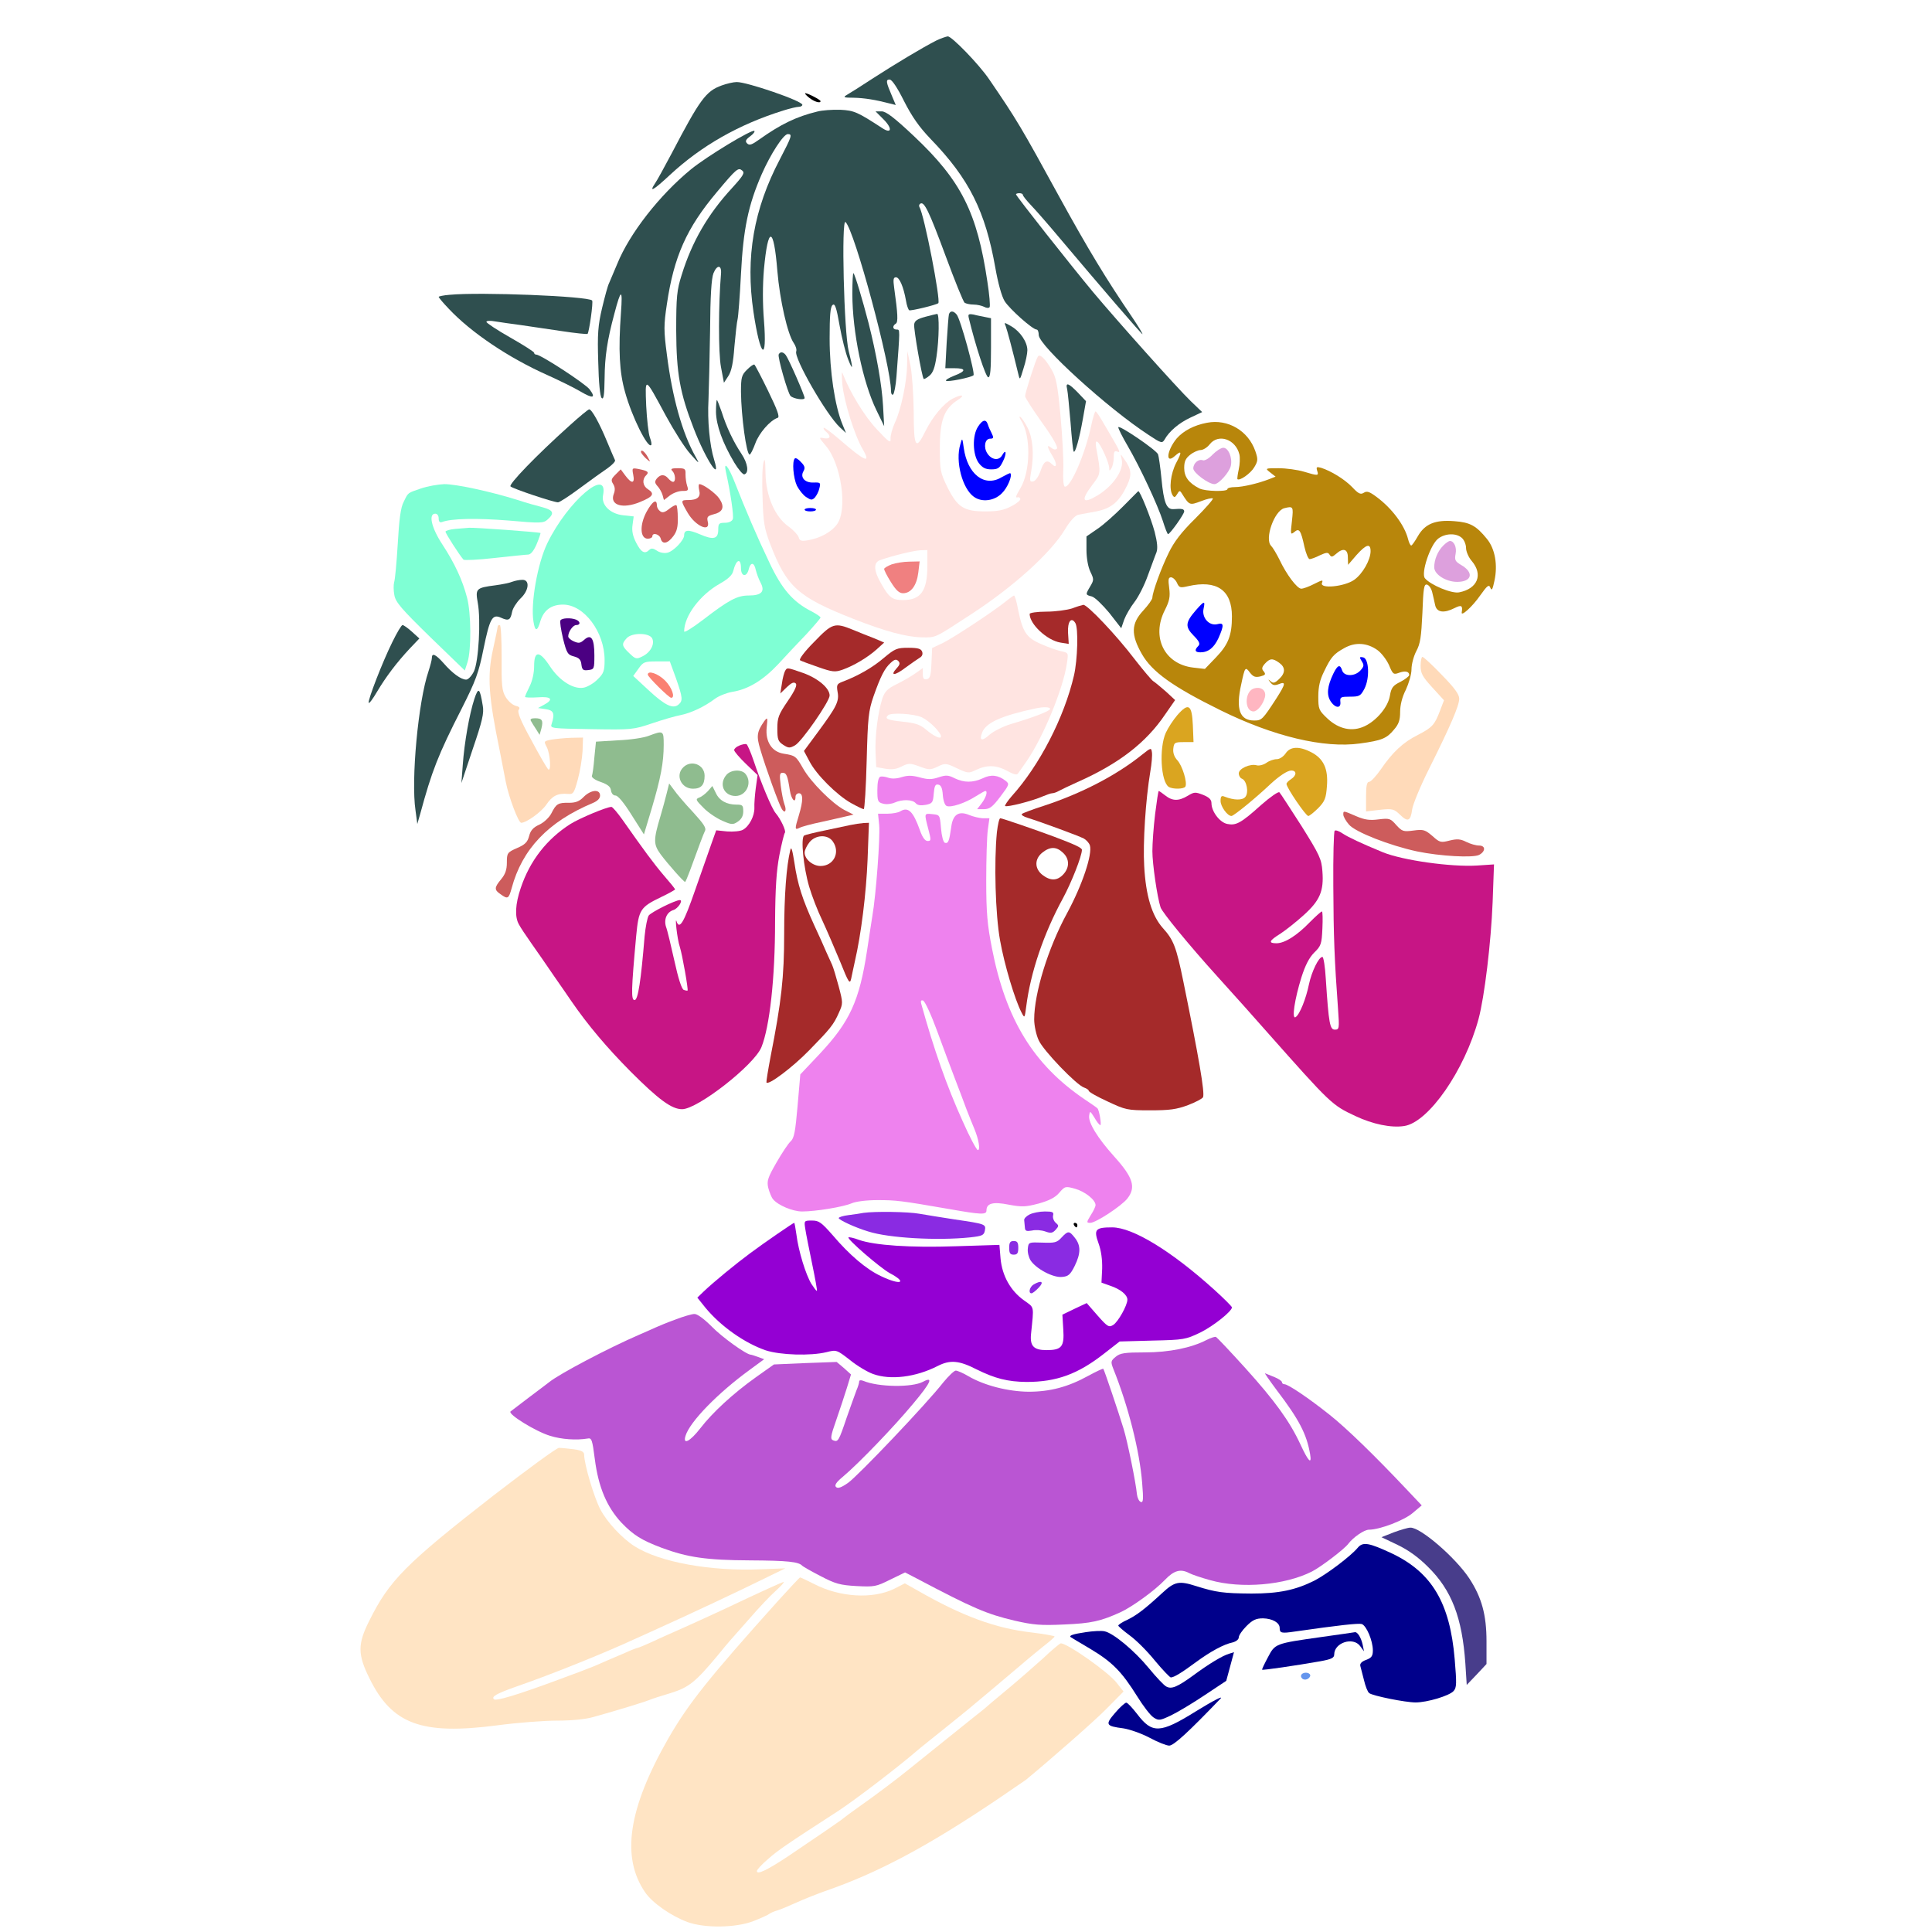 <?xml version="1.0" encoding="UTF-8" standalone="no"?>
<svg
   xmlns:dc="http://purl.org/dc/elements/1.1/"
   xmlns:cc="http://creativecommons.org/ns#"
   xmlns:rdf="http://www.w3.org/1999/02/22-rdf-syntax-ns#"
   xmlns:svg="http://www.w3.org/2000/svg"
   xmlns="http://www.w3.org/2000/svg"
   xmlns:sodipodi="http://sodipodi.sourceforge.net/DTD/sodipodi-0.dtd"
   xmlns:inkscape="http://www.inkscape.org/namespaces/inkscape"
   version="1.0"
   width="850pt"
   height="850pt"
   viewBox="0 0 850 850"
   preserveAspectRatio="xMidYMid meet"
   id="svg176"
   sodipodi:docname="54 #13128.svg"
   inkscape:version="0.92.2 5c3e80d, 2017-08-06">
  <defs
     id="defs180" />
  <sodipodi:namedview
     pagecolor="#ffffff"
     bordercolor="#666666"
     borderopacity="1"
     objecttolerance="10"
     gridtolerance="10"
     guidetolerance="10"
     inkscape:pageopacity="0"
     inkscape:pageshadow="2"
     inkscape:window-width="1920"
     inkscape:window-height="978"
     id="namedview178"
     showgrid="false"
     inkscape:zoom="0.41647059"
     inkscape:cx="743.25868"
     inkscape:cy="719.23734"
     inkscape:window-x="0"
     inkscape:window-y="1"
     inkscape:window-maximized="1"
     inkscape:current-layer="svg176" />
  <g
     transform="translate(0,850) scale(0.1,-0.1)"
     fill="#000000"
     stroke="none"
     id="g174">
    <path
       d="M0 4250 l0 -4250 1492 0 c1314 0 1490 2 1472 15 -10 8 -22 15 -26 15 -17 0 -108 73 -133 105 -59 78 -70 119 -69 255 1 115 4 133 34 215 38 107 71 172 145 295 31 51 54 95 50 98 -3 3 -15 1 -28 -5 -29 -14 -128 -47 -197 -66 -108 -30 -217 -46 -350 -51 -74 -2 -194 -12 -266 -21 -123 -16 -138 -16 -230 -1 -113 19 -162 41 -221 98 -78 76 -143 251 -130 348 5 43 77 175 135 250 71 91 213 219 464 415 126 99 127 100 109 120 -39 42 -62 98 -64 153 l-2 54 60 55 c138 126 284 210 610 350 148 64 160 71 165 98 4 24 44 60 203 188 l198 159 -46 49 c-40 43 -45 53 -45 96 0 30 8 61 20 83 11 19 39 72 61 118 39 80 40 84 24 103 -10 10 -26 21 -35 24 -34 11 -73 75 -74 121 -1 24 -2 44 -4 44 -1 0 -29 -25 -61 -55 -107 -103 -221 -163 -285 -151 -73 14 -266 186 -383 341 -60 81 -282 390 -341 477 -18 26 -32 56 -32 68 0 11 -18 38 -40 60 -46 45 -53 91 -20 133 11 14 20 40 20 60 0 51 8 66 49 87 l37 19 -37 78 c-30 60 -43 108 -61 210 -12 73 -25 127 -29 120 -27 -51 -96 -292 -114 -399 -3 -21 -9 -40 -14 -42 -16 -10 -33 141 -30 257 2 65 2 117 -1 117 -12 0 -74 -209 -95 -315 -15 -77 -25 -110 -35 -110 -28 0 -51 63 -66 180 -14 105 -14 133 1 288 15 164 44 329 67 390 41 106 -94 -58 -186 -228 -37 -68 -72 -159 -104 -275 -4 -14 -15 -26 -25 -28 -15 -3 -17 6 -17 67 0 148 81 422 179 603 26 48 28 58 16 68 -24 20 -28 73 -16 267 11 207 19 243 64 290 51 54 149 63 379 37 l56 -7 68 104 c160 247 174 270 174 283 0 3 -48 29 -107 58 -104 52 -197 103 -218 121 -5 4 -24 18 -41 30 -46 33 -104 87 -146 137 -40 46 -49 88 -24 109 29 24 130 31 311 21 99 -5 231 -10 293 -12 l113 -3 45 105 c159 365 326 690 392 762 14 15 23 30 20 33 -8 8 -159 -23 -234 -49 -131 -45 -272 -123 -348 -195 -69 -65 -151 -175 -199 -268 -44 -85 -111 -268 -119 -323 -1 -14 -10 -25 -18 -25 -31 0 -6 175 40 280 74 169 106 220 208 327 197 206 480 321 797 322 154 1 218 -11 348 -65 40 -17 80 -33 89 -36 11 -3 49 14 95 43 165 102 263 167 263 175 0 10 46 30 120 54 74 23 90 15 182 -87 57 -62 108 -137 205 -303 71 -121 151 -260 178 -310 26 -49 68 -121 92 -159 24 -37 54 -89 66 -115 42 -85 162 -267 204 -308 13 -12 23 -31 23 -41 0 -25 68 -95 109 -113 22 -10 39 -28 52 -57 26 -55 104 -158 137 -180 16 -11 46 -17 82 -17 50 0 60 -4 83 -30 22 -25 26 -40 27 -87 0 -69 18 -93 64 -84 36 7 136 9 219 3 38 -3 68 -12 86 -24 14 -11 44 -30 66 -41 22 -11 51 -31 65 -45 14 -13 64 -42 112 -65 75 -36 97 -42 155 -43 109 -1 176 -13 188 -35 5 -10 32 -42 60 -72 42 -46 50 -61 58 -110 17 -112 17 -113 -58 -197 -80 -89 -117 -109 -193 -102 -51 5 -53 5 -46 -16 3 -12 25 -41 47 -64 37 -38 41 -47 38 -87 -1 -37 3 -50 29 -80 31 -35 31 -37 24 -102 -5 -50 -19 -92 -56 -168 -27 -56 -60 -116 -74 -135 -31 -43 -31 -81 0 -110 21 -20 31 -22 73 -16 48 6 50 6 89 -37 35 -39 59 -83 110 -206 15 -37 16 -66 11 -250 -8 -270 -21 -340 -102 -543 -84 -209 -105 -250 -172 -326 -94 -108 -156 -130 -289 -106 -100 19 -186 60 -258 123 -31 27 -61 50 -66 50 -5 0 -17 15 -26 33 -9 17 -53 73 -98 122 -44 50 -110 124 -146 165 -174 199 -233 261 -226 235 3 -11 14 -69 26 -130 11 -60 31 -168 45 -240 40 -207 39 -199 19 -231 -22 -35 -35 -45 -50 -40 -6 2 -42 -4 -80 -15 -82 -23 -179 -24 -254 -4 -30 8 -57 15 -58 15 -7 0 11 -85 22 -105 6 -11 28 -39 49 -63 85 -95 89 -190 11 -251 -15 -12 -25 -23 -23 -25 2 -2 33 -16 69 -31 36 -16 104 -55 153 -87 48 -32 91 -58 96 -58 4 0 16 -9 26 -20 10 -11 38 -31 61 -45 24 -14 44 -30 44 -36 0 -5 21 -32 47 -60 l46 -49 -36 -53 c-21 -30 -37 -61 -37 -71 0 -30 81 -95 140 -112 56 -16 190 -89 190 -103 0 -4 21 -23 48 -41 78 -56 150 -119 272 -240 117 -116 240 -254 240 -269 0 -4 -9 -16 -20 -26 -11 -10 -20 -21 -20 -24 0 -3 39 -37 86 -76 167 -136 234 -269 234 -467 0 -132 -14 -161 -115 -229 -104 -70 -117 -74 -254 -74 -120 0 -187 10 -309 47 -46 14 -52 2 -8 -16 30 -12 36 -20 36 -45 0 -66 -28 -78 -101 -40 -23 11 -43 19 -44 17 -2 -2 1 -21 6 -43 22 -83 23 -108 3 -122 -32 -24 -62 -16 -78 20 -7 17 -29 46 -47 62 -19 17 -38 39 -44 48 -9 17 -12 17 -43 2 -31 -16 -35 -16 -75 4 -23 11 -57 34 -74 50 l-33 30 -96 -99 c-135 -138 -160 -147 -264 -90 -43 23 -180 69 -209 70 -8 0 -48 -31 -90 -68 -113 -101 -220 -184 -345 -266 -107 -70 -345 -215 -376 -229 -8 -4 -35 -19 -60 -33 -94 -54 -178 -92 -264 -119 -49 -15 -101 -34 -115 -41 -14 -8 -29 -14 -33 -14 -3 0 -53 -22 -110 -49 l-103 -50 2578 0 2577 -1 0 4250 0 4250 -4250 0 -4250 0 0 -4250z"
       id="path4"
       style="fill:none" />
    <path
       d="M4120 8322 c-61 -31 -181 -103 -280 -167 -52 -34 -104 -67 -115 -73 -17 -10 -12 -12 30 -12 48 -1 97 -9 158 -25 l28 -7 -16 38 c-27 63 -29 74 -11 74 10 0 33 -34 63 -94 35 -69 67 -115 118 -168 169 -175 240 -317 284 -566 12 -68 28 -126 41 -147 22 -35 123 -125 141 -125 5 0 9 -11 9 -24 0 -46 303 -322 484 -440 54 -36 59 -37 69 -21 20 37 65 75 115 98 l51 24 -51 49 c-59 57 -320 349 -429 479 -99 119 -339 423 -339 430 0 3 7 5 15 5 8 0 15 -3 15 -7 0 -5 17 -26 38 -48 21 -22 76 -85 122 -140 182 -216 362 -425 366 -425 3 0 -17 33 -44 73 -115 169 -194 299 -322 532 -169 309 -187 339 -308 516 -44 65 -164 189 -182 189 -8 -1 -31 -9 -50 -18z"
       id="path6"
       style="fill:#2f4f4f" />
    <path
       d="M3175 8124 c-69 -25 -95 -60 -220 -299 -32 -60 -64 -119 -72 -130 -30 -45 -9 -33 64 35 139 129 304 223 500 284 28 9 59 16 67 16 9 0 16 4 16 9 0 17 -245 101 -289 100 -14 0 -44 -7 -66 -15z"
       id="path8"
       style="fill:#2f4f4f" />
    <path
       d="M3560 8070 c23 -18 50 -26 50 -15 0 6 -56 35 -67 35 -4 0 3 -9 17 -20z"
       id="path10" />
    <path
       d="M3595 8009 c-91 -22 -161 -56 -255 -123 -32 -23 -43 -27 -53 -17 -9 9 -7 16 13 31 14 10 22 21 19 24 -9 9 -208 -111 -279 -169 -138 -113 -270 -282 -324 -415 -15 -36 -31 -74 -36 -85 -6 -11 -19 -60 -31 -110 -18 -76 -21 -113 -17 -238 2 -90 8 -151 15 -158 9 -9 12 14 13 87 1 95 11 165 43 284 29 111 37 112 29 5 -12 -166 -7 -262 18 -350 30 -109 100 -249 115 -233 3 3 0 18 -6 34 -6 16 -13 79 -16 139 -5 129 -8 131 87 -45 36 -66 84 -142 108 -168 40 -45 41 -45 22 -11 -58 103 -102 259 -126 449 -14 106 -14 129 0 222 31 210 87 335 220 493 86 103 94 109 111 95 13 -10 6 -22 -45 -78 -106 -115 -176 -236 -221 -382 -21 -66 -24 -94 -24 -245 1 -188 16 -273 77 -430 53 -137 122 -242 90 -138 -20 64 -30 174 -25 263 2 47 5 184 7 305 1 154 6 230 15 253 16 39 37 37 33 -4 -11 -129 -12 -347 0 -409 l13 -69 19 29 c14 21 22 58 27 130 5 55 11 109 14 120 3 11 10 101 15 200 10 197 32 303 91 438 39 89 96 177 115 177 21 0 18 -9 -35 -111 -115 -219 -152 -430 -116 -672 30 -201 61 -226 46 -36 -6 73 -6 153 0 224 18 194 43 191 59 -7 11 -130 45 -278 72 -317 9 -13 14 -29 11 -37 -11 -29 133 -279 192 -334 l27 -25 -16 39 c-33 80 -56 233 -56 376 0 101 3 140 13 148 10 9 17 -10 31 -91 10 -56 27 -122 37 -147 22 -56 23 -43 3 35 -21 80 -33 587 -14 568 40 -38 200 -633 200 -743 0 -12 4 -19 9 -16 5 4 12 39 15 79 16 213 16 207 1 207 -18 0 -20 16 -4 26 11 6 9 43 -7 157 -5 37 -4 47 8 47 15 0 33 -41 44 -103 3 -20 10 -39 14 -42 6 -4 118 23 128 31 12 9 -62 391 -83 423 -3 6 -1 12 4 15 17 11 38 -32 112 -232 40 -108 77 -200 83 -204 6 -4 24 -8 39 -8 16 0 37 -5 47 -10 11 -6 21 -6 24 -1 3 5 -1 55 -10 112 -45 304 -115 444 -323 640 -87 82 -123 109 -142 109 l-27 0 35 -35 c40 -40 36 -66 -5 -39 -109 71 -124 78 -185 81 -34 1 -80 -2 -102 -8z"
       id="path12"
       style="fill:#2f4f4f" />
    <path
       d="M3750 7207 c0 -167 46 -389 106 -512 l34 -70 -5 90 c-5 91 -29 227 -64 365 -26 100 -59 211 -66 218 -3 3 -5 -38 -5 -91z"
       id="path14"
       style="fill:#2f4f4f" />
    <path
       d="M1978 7203 c-27 -2 -48 -7 -48 -9 0 -3 19 -26 43 -51 99 -106 266 -218 437 -294 51 -23 116 -55 143 -71 56 -33 70 -30 41 9 -19 25 -215 153 -235 153 -5 0 -9 3 -9 8 0 4 -47 34 -105 67 -58 33 -105 64 -105 69 0 5 17 6 38 2 20 -3 71 -11 112 -16 41 -6 123 -18 183 -27 59 -9 109 -14 112 -12 7 8 26 141 20 147 -18 19 -493 38 -627 25z"
       id="path16"
       style="fill:#2f4f4f" />
    <path
       d="M4175 7118 c-2 -7 -6 -64 -10 -125 l-6 -113 40 0 c53 0 52 -13 -1 -33 -23 -9 -39 -19 -36 -22 6 -7 110 14 121 24 8 8 -57 247 -74 267 -14 17 -28 18 -34 2z"
       id="path18"
       style="fill:#2f4f4f" />
    <path
       d="M4070 7106 c-33 -9 -46 -17 -48 -33 -3 -19 34 -233 42 -240 2 -2 13 4 25 14 16 13 24 36 31 83 12 78 13 190 3 189 -5 -1 -28 -6 -53 -13z"
       id="path20"
       style="fill:#2f4f4f" />
    <path
       d="M4263 7098 c28 -116 74 -258 85 -258 9 0 12 33 12 130 l0 130 -25 5 c-14 3 -37 7 -51 11 -24 4 -26 2 -21 -18z"
       id="path22"
       style="fill:#2f4f4f" />
    <path
       d="M4425 7064 c6 -16 29 -101 55 -209 7 -29 7 -29 23 24 10 30 17 66 17 80 0 36 -31 82 -70 105 -33 19 -33 19 -25 0z"
       id="path24"
       style="fill:#2f4f4f" />
    <path
       d="M3426 6941 c-6 -10 40 -171 52 -183 13 -13 62 -20 62 -9 0 12 -70 172 -83 189 -11 14 -24 16 -31 3z"
       id="path26"
       style="fill:#2f4f4f" />
    <path
       d="M3991 6897 c-1 -77 -27 -201 -54 -257 -11 -25 -20 -56 -19 -70 2 -22 -7 -16 -60 41 -54 57 -119 163 -152 249 -3 8 -3 -14 0 -50 7 -76 54 -227 90 -287 38 -66 10 -54 -104 45 -35 30 -65 52 -68 50 -2 -3 2 -11 11 -18 23 -19 18 -33 -10 -28 -24 5 -23 4 8 -33 68 -79 97 -279 50 -345 -25 -35 -75 -62 -129 -71 -29 -5 -36 -2 -40 13 -3 10 -23 32 -44 47 -61 43 -100 135 -102 234 -1 61 -3 71 -9 48 -5 -16 -7 -86 -4 -155 3 -108 8 -136 33 -202 73 -190 121 -234 367 -331 137 -54 234 -80 300 -81 64 -1 53 -6 220 103 184 120 347 267 410 371 22 37 45 62 58 65 12 2 48 9 80 15 67 13 102 43 136 115 22 47 19 72 -15 118 -15 22 -15 22 -9 -4 11 -46 -36 -115 -105 -158 -68 -41 -77 -24 -24 46 38 50 38 48 17 162 -4 24 -2 32 5 27 14 -8 52 -93 52 -115 0 -14 2 -14 10 -1 5 8 10 29 10 47 0 26 3 31 16 26 16 -6 15 -3 -66 134 -14 24 -27 43 -30 43 -3 0 -12 -28 -19 -62 -27 -127 -91 -274 -116 -269 -6 1 -9 31 -7 74 2 40 -4 146 -12 236 -13 139 -19 170 -40 206 -29 49 -52 70 -60 56 -10 -15 -56 -160 -56 -174 0 -7 34 -59 75 -117 47 -65 71 -108 65 -114 -6 -6 -15 -4 -25 4 -21 17 -19 4 6 -37 21 -34 19 -57 -3 -35 -22 22 -36 13 -50 -30 -9 -25 -22 -44 -32 -46 -16 -3 -17 2 -9 45 13 76 7 146 -16 191 -11 22 -26 44 -32 48 -6 3 -4 -4 4 -17 43 -66 41 -221 -3 -296 -22 -37 -24 -44 -12 -41 4 2 9 -1 11 -7 2 -5 -15 -20 -39 -32 -34 -18 -61 -23 -115 -23 -95 0 -123 19 -167 107 -31 64 -33 74 -33 173 0 121 19 171 77 209 37 23 22 29 -21 7 -39 -21 -87 -78 -119 -142 -43 -88 -52 -74 -52 84 -1 75 -7 166 -14 202 l-14 65 -1 -58z m89 -887 c0 -110 -29 -150 -107 -150 -47 0 -62 11 -96 72 -34 58 -35 94 -4 104 57 20 145 41 175 43 l32 1 0 -70z"
       id="path28"
       style="fill:#ffe4e1" />
    <path
       d="M3923 6017 c-18 -7 -33 -16 -33 -20 -1 -4 12 -30 29 -57 23 -37 37 -50 54 -50 35 0 60 34 67 90 l6 50 -45 -1 c-25 0 -61 -6 -78 -12z"
       id="path30"
       style="fill:#f08080" />
    <path
       d="M3286 6873 c-23 -23 -26 -33 -26 -97 1 -107 24 -276 38 -276 4 0 15 22 25 49 16 45 65 102 99 113 9 4 -2 35 -42 117 -30 62 -58 115 -61 117 -4 2 -18 -8 -33 -23z"
       id="path32"
       style="fill:#2f4f4f" />
    <path
       d="M4695 6788 c3 -13 9 -79 15 -147 5 -68 11 -125 14 -128 7 -7 25 58 40 143 l14 79 -36 38 c-41 42 -55 47 -47 15z"
       id="path34"
       style="fill:#2f4f4f" />
    <path
       d="M3150 6688 c1 -59 29 -137 81 -224 18 -30 38 -53 44 -51 21 7 15 48 -12 89 -36 54 -67 119 -88 186 -10 28 -19 52 -21 52 -2 0 -4 -24 -4 -52z"
       id="path36"
       style="fill:#2f4f4f" />
    <path
       d="M2505 6627 c-146 -131 -268 -258 -259 -267 10 -10 189 -70 209 -70 7 0 50 28 97 63 46 34 100 73 121 87 20 14 35 30 33 35 -3 6 -19 43 -36 84 -33 80 -67 141 -78 140 -4 0 -43 -32 -87 -72z"
       id="path38"
       style="fill:#2f4f4f" />
    <path
       d="M4303 6623 c-26 -39 -24 -123 3 -160 16 -21 30 -28 55 -28 29 0 37 5 51 34 18 35 15 60 -3 28 -14 -25 -46 -21 -65 8 -18 27 -11 65 12 65 16 0 17 4 5 28 -5 9 -12 25 -15 35 -8 24 -23 21 -43 -10z"
       id="path40"
       style="fill:#0000ff" />
    <path
       d="M5310 6640 c-58 -11 -104 -36 -133 -69 -43 -52 -51 -115 -9 -78 31 28 33 19 7 -29 -25 -48 -33 -116 -16 -143 7 -11 11 -10 20 5 9 16 12 17 20 4 34 -54 34 -54 85 -35 25 10 49 15 52 12 3 -3 -32 -43 -78 -89 -60 -59 -93 -102 -116 -150 -34 -69 -71 -172 -72 -197 0 -8 -18 -33 -40 -57 -54 -58 -55 -106 -6 -192 45 -78 135 -143 346 -247 233 -115 455 -168 613 -146 96 13 118 22 150 61 21 24 27 42 27 78 0 30 9 66 25 97 13 28 25 68 25 90 0 23 10 59 21 80 18 33 22 63 27 168 4 109 7 128 20 125 9 -2 19 -17 23 -33 4 -17 10 -42 13 -57 7 -33 39 -37 86 -13 30 15 36 11 31 -19 -4 -21 47 25 81 74 32 45 39 50 45 34 6 -15 10 -7 18 31 15 69 3 140 -33 184 -47 58 -74 73 -143 78 -85 7 -130 -12 -161 -66 -13 -23 -26 -41 -29 -41 -4 0 -10 12 -14 28 -15 60 -70 135 -139 186 -31 23 -42 27 -56 18 -14 -9 -24 -4 -51 25 -34 35 -93 71 -137 85 -19 5 -22 4 -17 -13 8 -23 4 -23 -59 -4 -27 8 -77 15 -110 15 -61 0 -61 0 -37 -19 l23 -18 -28 -11 c-46 -18 -116 -35 -151 -35 -18 0 -33 -4 -33 -9 0 -12 -98 -10 -123 3 -47 24 -67 51 -67 90 0 29 6 42 26 58 15 12 36 21 46 21 11 0 29 11 40 25 38 49 115 23 131 -45 3 -14 2 -43 -3 -65 -5 -22 -7 -41 -6 -43 10 -9 58 25 74 52 17 28 17 36 5 71 -31 90 -121 143 -213 125z m374 -432 c-7 -59 -6 -62 10 -49 22 19 29 9 45 -65 7 -30 17 -54 23 -54 5 0 26 7 45 17 29 13 36 14 43 2 7 -11 12 -10 28 4 31 28 52 22 52 -15 l1 -33 37 43 c43 48 62 53 62 17 0 -38 -35 -100 -72 -126 -42 -30 -152 -41 -142 -14 6 15 2 14 -34 -4 -23 -12 -48 -21 -57 -21 -18 0 -65 62 -96 128 -13 26 -29 53 -37 61 -29 30 14 153 58 165 40 10 41 8 34 -56z m748 -75 c10 -9 18 -29 18 -44 0 -15 11 -41 25 -57 51 -60 26 -122 -55 -138 -32 -7 -126 32 -151 62 -18 22 23 146 58 174 31 24 80 26 105 3z m-1254 -197 c10 -22 14 -23 49 -15 126 29 193 -17 193 -133 0 -83 -16 -124 -70 -180 l-49 -51 -52 6 c-126 15 -185 134 -124 253 20 40 24 58 19 97 -5 37 -4 47 8 47 8 0 20 -11 26 -24z m882 -296 c18 -13 40 -42 51 -66 17 -41 20 -43 44 -34 27 10 45 6 45 -10 0 -5 -18 -19 -39 -30 -33 -16 -40 -26 -46 -61 -8 -49 -58 -109 -111 -134 -55 -26 -114 -13 -164 34 -38 36 -40 41 -40 97 0 42 7 73 25 109 31 65 43 78 90 104 48 27 100 23 145 -9z m-432 -56 c28 -20 28 -45 -1 -72 -19 -18 -26 -19 -37 -9 -12 10 -12 9 -1 -5 10 -13 18 -15 37 -8 32 13 31 2 -10 -62 -61 -94 -65 -98 -98 -98 -64 0 -82 50 -57 160 16 76 18 78 38 51 15 -19 24 -22 46 -17 22 6 25 9 15 22 -10 11 -9 18 5 34 22 24 34 25 63 4z"
       id="path42"
       style="fill:#b8860b" />
    <path
       d="M6350 6100 c-25 -25 -40 -62 -40 -96 0 -31 51 -64 101 -64 65 0 75 41 18 74 -27 16 -30 22 -25 49 6 29 -7 57 -25 57 -5 0 -18 -9 -29 -20z"
       id="path44"
       style="fill:#dda0dd" />
    <path
       d="M5262 5816 c-47 -54 -49 -73 -11 -112 26 -26 30 -37 21 -46 -18 -18 -15 -28 9 -28 35 0 60 20 80 63 25 57 24 69 -5 61 -36 -9 -69 28 -61 67 8 37 4 37 -33 -5z"
       id="path46"
       style="fill:#0000ff" />
    <path
       d="M5991 5591 c11 -17 10 -23 -5 -40 -25 -28 -72 -28 -81 -1 -9 29 -20 25 -39 -14 -27 -56 -30 -93 -12 -121 21 -32 47 -33 43 -2 -2 20 2 22 43 22 41 0 46 3 63 35 24 47 20 133 -6 138 -16 3 -17 1 -6 -17z"
       id="path48"
       style="fill:#0000ff" />
    <path
       d="M5514 5470 c-39 -15 -39 -100 1 -100 17 0 42 31 50 62 8 31 -18 50 -51 38z"
       id="path50"
       style="fill:#ffb6c1" />
    <path
       d="M4920 6620 c0 -6 19 -44 42 -83 55 -95 131 -258 154 -329 10 -32 20 -58 23 -58 9 1 71 88 71 100 0 11 -11 13 -47 10 -31 -2 -43 28 -53 134 -5 51 -12 99 -15 107 -7 19 -175 133 -175 119z"
       id="path52"
       style="fill:#2f4f4f" />
    <path
       d="M4225 6545 c-23 -75 9 -195 60 -231 35 -25 90 -18 123 16 25 24 47 78 37 88 -1 2 -19 -7 -39 -18 -75 -45 -150 14 -166 130 -6 45 -7 45 -15 15z"
       id="path54"
       style="fill:#0000ff" />
    <path
       d="M5335 6500 c-16 -17 -35 -28 -43 -25 -19 7 -42 -13 -42 -36 0 -19 67 -69 93 -69 19 0 65 51 72 80 8 35 -10 80 -33 80 -10 0 -31 -14 -47 -30z"
       id="path56"
       style="fill:#dda0dd" />
    <path
       d="M2820 6512 c0 -5 10 -17 21 -28 22 -19 22 -19 10 3 -12 24 -31 39 -31 25z"
       id="path58"
       style="fill:#cd5c5c" />
    <path
       d="M3497 6483 c-13 -12 -7 -85 9 -120 10 -19 28 -42 41 -50 21 -14 26 -14 38 -2 7 8 17 26 20 41 6 24 5 26 -25 25 -39 -2 -61 23 -45 50 8 14 6 23 -11 40 -11 13 -24 20 -27 16z"
       id="path60"
       style="fill:#0000ff" />
    <path
       d="M3194 6423 c21 -96 35 -194 30 -207 -4 -10 -18 -16 -35 -16 -26 0 -29 -4 -29 -30 0 -41 -20 -47 -80 -21 -51 22 -70 21 -70 -4 0 -22 -48 -72 -75 -77 -13 -3 -34 1 -46 10 -15 10 -24 11 -32 3 -20 -20 -36 -12 -58 31 -15 29 -20 53 -16 79 l5 37 -46 5 c-57 6 -97 45 -89 87 26 130 -156 -26 -245 -210 -43 -89 -74 -264 -61 -344 7 -46 17 -46 31 3 15 47 48 71 99 71 93 0 183 -121 183 -244 0 -47 -4 -59 -30 -84 -16 -17 -43 -33 -60 -37 -45 -10 -108 29 -150 93 -46 70 -70 71 -70 2 0 -31 -8 -66 -20 -90 -11 -22 -20 -42 -20 -46 0 -3 25 -4 55 -2 61 5 73 -9 28 -33 l-26 -14 34 -5 c35 -5 41 -19 26 -65 -7 -20 -2 -20 176 -23 178 -3 184 -2 267 26 47 16 103 32 125 36 45 9 105 37 151 72 18 13 52 26 75 30 70 11 135 50 202 121 34 37 90 97 125 133 34 37 62 70 62 73 0 4 -17 15 -37 26 -84 42 -133 99 -188 216 -55 115 -104 230 -152 352 -28 72 -51 99 -39 46z m66 -423 c0 -37 25 -41 34 -5 8 33 24 32 31 -2 4 -16 13 -41 21 -56 21 -39 5 -57 -52 -57 -51 0 -88 -20 -201 -107 -46 -35 -83 -58 -83 -51 0 68 70 161 157 210 37 21 55 38 59 56 13 52 34 59 34 12z m-391 -308 c13 -25 -7 -63 -43 -80 -26 -13 -30 -12 -57 14 -34 32 -35 41 -12 66 22 25 98 25 112 0z m105 -176 c30 -86 31 -99 11 -116 -24 -20 -59 -4 -131 63 l-68 63 23 32 c21 30 27 32 80 32 l58 0 27 -74z"
       id="path62"
       style="fill:#7fffd4" />
    <path
       d="M2850 5532 c0 -10 93 -102 103 -102 19 0 3 46 -27 76 -31 31 -76 46 -76 26z"
       id="path64"
       style="fill:#fa8072" />
    <path
       d="M2786 6411 c8 -39 -7 -41 -35 -3 l-20 27 -23 -23 c-19 -19 -21 -25 -10 -42 8 -13 9 -27 2 -44 -18 -49 40 -66 115 -35 59 24 67 37 35 57 -22 14 -26 42 -8 60 15 15 9 20 -30 28 -31 6 -32 6 -26 -25z"
       id="path66"
       style="fill:#cd5c5c" />
    <path
       d="M2958 6428 c14 -14 16 -48 3 -48 -5 0 -14 7 -21 15 -16 19 -34 19 -50 0 -10 -13 -10 -19 2 -33 9 -9 19 -27 23 -40 l6 -22 26 20 c14 11 39 20 55 20 26 0 28 2 21 23 -4 12 -7 34 -7 50 1 24 -2 27 -34 27 -28 0 -33 -3 -24 -12z"
       id="path68"
       style="fill:#cd5c5c" />
    <path
       d="M1852 6351 c-60 -21 -55 -16 -76 -59 -13 -24 -20 -77 -26 -184 -5 -83 -12 -159 -16 -170 -3 -11 -3 -36 1 -56 5 -31 31 -61 158 -185 l152 -147 12 37 c17 54 16 215 -2 283 -20 77 -54 151 -109 235 -48 73 -62 135 -31 135 9 0 15 -9 15 -21 0 -14 5 -19 14 -16 41 16 153 18 291 7 146 -13 156 -12 175 5 30 27 25 40 -22 53 -24 6 -74 20 -113 33 -119 37 -268 69 -320 69 -27 -1 -74 -9 -103 -19z"
       id="path70"
       style="fill:#7fffd4" />
    <path
       d="M3076 6344 c8 -30 -7 -44 -48 -44 -34 0 -34 -2 -2 -57 34 -58 100 -87 88 -39 -5 22 -2 26 28 34 39 10 47 32 23 68 -15 23 -71 64 -88 64 -4 0 -4 -12 -1 -26z"
       id="path72"
       style="fill:#cd5c5c" />
    <path
       d="M4940 6271 c-36 -36 -86 -81 -112 -98 l-48 -33 0 -59 c0 -36 7 -75 17 -96 16 -33 16 -37 0 -64 -22 -37 -22 -38 6 -45 13 -3 47 -36 77 -72 l53 -68 13 38 c8 21 28 55 45 77 17 22 44 74 59 117 16 42 32 88 38 102 6 17 4 43 -8 90 -16 60 -65 182 -72 179 -2 -1 -32 -32 -68 -68z"
       id="path74"
       style="fill:#2f4f4f" />
    <path
       d="M2845 6249 c-32 -59 -29 -119 5 -119 11 0 20 5 20 10 0 19 32 10 37 -10 7 -27 31 -22 56 12 15 20 20 41 19 79 0 28 -3 54 -6 56 -3 3 -17 -4 -32 -16 -20 -16 -30 -18 -40 -10 -8 6 -14 17 -14 25 0 31 -19 20 -45 -27z"
       id="path76"
       style="fill:#cd5c5c" />
    <path
       d="M3540 6258 c0 -5 11 -8 25 -8 14 0 25 3 25 8 0 4 -11 7 -25 7 -14 0 -25 -3 -25 -7z"
       id="path78"
       style="fill:#0000ff" />
    <path
       d="M2003 6173 c-24 -2 -43 -8 -43 -12 0 -8 62 -104 79 -123 3 -4 65 -1 136 7 72 8 138 15 148 15 12 0 25 16 38 46 11 26 18 48 17 49 -5 4 -295 25 -314 23 -11 -1 -38 -3 -61 -5z"
       id="path80"
       style="fill:#7fffd4" />
    <path
       d="M2255 5941 c-11 -5 -45 -12 -75 -16 -86 -11 -89 -15 -78 -77 14 -75 4 -258 -17 -302 -10 -20 -25 -36 -34 -36 -23 0 -62 29 -100 73 -35 39 -51 46 -51 22 0 -8 -7 -34 -15 -59 -45 -132 -77 -477 -57 -611 l8 -60 13 45 c51 188 78 258 183 464 61 121 74 156 95 260 28 137 39 156 78 138 33 -15 41 -10 48 26 3 16 20 42 36 58 39 36 43 84 9 83 -13 0 -32 -4 -43 -8z"
       id="path82"
       style="fill:#2f4f4f" />
    <path
       d="M4425 5854 c-50 -41 -227 -158 -277 -183 l-47 -22 -3 -67 c-2 -54 -6 -67 -20 -70 -14 -3 -18 3 -18 23 l0 26 -32 -23 c-18 -13 -55 -34 -83 -48 -41 -20 -52 -32 -63 -63 -20 -62 -33 -168 -30 -238 l3 -64 40 -7 c29 -5 49 -2 72 10 31 15 36 15 78 0 43 -16 48 -16 80 -1 33 16 37 16 85 -7 49 -23 52 -23 85 -7 48 23 90 21 137 -5 25 -14 42 -19 46 -12 4 5 21 30 38 54 73 105 162 320 178 432 7 46 7 46 -26 53 -18 4 -58 18 -89 32 -64 28 -80 53 -100 152 -6 33 -14 61 -18 61 -3 -1 -19 -12 -36 -26z m195 -473 c0 -9 -72 -37 -174 -67 -33 -10 -74 -31 -92 -46 -34 -31 -47 -27 -33 9 16 43 84 74 234 106 36 8 65 7 65 -2z m-564 -37 c34 -16 84 -67 84 -84 0 -14 -32 1 -67 31 -25 21 -45 28 -102 34 -67 7 -80 13 -64 28 13 13 115 7 149 -9z"
       id="path84"
       style="fill:#ffe4e1" />
    <path
       d="M4716 5823 c-22 -7 -73 -14 -113 -14 -40 0 -73 -5 -73 -10 0 -45 76 -116 135 -126 l37 -6 -3 48 c-3 50 14 73 32 44 14 -22 10 -162 -6 -231 -43 -185 -152 -396 -274 -531 -18 -21 -31 -40 -29 -43 7 -7 123 23 165 42 17 7 36 14 42 14 6 0 19 4 29 10 9 5 46 23 82 39 183 81 303 174 387 299 l43 62 -41 38 c-23 20 -47 40 -55 45 -7 4 -44 48 -83 98 -79 104 -208 240 -225 238 -6 -1 -29 -8 -50 -16z"
       id="path86"
       style="fill:#a52a2a" />
    <path
       d="M2466 5771 c-4 -5 2 -41 11 -80 16 -65 21 -72 48 -79 23 -6 31 -15 33 -36 3 -23 8 -27 30 -24 26 3 27 5 27 65 0 74 -14 96 -45 68 -17 -15 -24 -16 -45 -7 -14 6 -25 16 -25 22 0 21 21 50 35 50 20 0 19 16 -1 24 -23 9 -62 7 -68 -3z"
       id="path88"
       style="fill:#4b0082" />
    <path
       d="M1726 5675 c-44 -89 -108 -255 -104 -267 2 -5 19 18 37 49 40 67 87 129 145 191 l41 43 -33 30 c-18 16 -36 29 -41 29 -5 0 -25 -34 -45 -75z"
       id="path90"
       style="fill:#2f4f4f" />
    <path
       d="M2190 5745 c0 -3 -9 -49 -21 -102 -26 -118 -20 -206 30 -448 5 -27 17 -88 26 -134 13 -68 56 -181 68 -181 23 0 89 48 110 79 27 40 50 52 97 48 22 -2 26 4 42 63 10 36 19 92 21 125 l2 60 -52 -1 c-29 -1 -68 -5 -87 -8 -34 -7 -34 -7 -20 -34 15 -30 20 -112 5 -96 -5 5 -39 63 -74 129 -47 85 -62 123 -55 132 7 9 3 14 -14 18 -14 4 -33 21 -43 38 -17 28 -19 52 -18 175 0 78 -3 142 -8 142 -5 0 -9 -2 -9 -5z"
       id="path92"
       style="fill:#ffdab9" />
    <path
       d="M3582 5676 c-42 -42 -68 -77 -62 -81 5 -3 42 -17 80 -30 63 -22 74 -23 108 -11 50 18 110 54 150 90 l32 29 -42 18 c-24 9 -66 26 -95 38 -81 33 -91 30 -171 -53z"
       id="path94"
       style="fill:#a52a2a" />
    <path
       d="M3888 5605 c-48 -41 -111 -78 -183 -105 -23 -9 -25 -14 -20 -44 8 -41 -4 -65 -86 -176 l-62 -84 24 -45 c30 -59 121 -149 183 -184 27 -15 52 -27 56 -27 4 0 10 96 13 213 5 191 8 219 30 283 31 88 49 124 76 148 16 15 24 17 33 8 9 -9 7 -17 -7 -32 -31 -34 -9 -34 38 2 25 18 53 38 63 44 11 6 15 16 11 27 -5 13 -19 17 -61 17 -50 0 -59 -4 -108 -45z"
       id="path96"
       style="fill:#a52a2a" />
    <path
       d="M6250 5571 c0 -33 8 -48 51 -95 l52 -57 -18 -47 c-23 -61 -34 -73 -98 -106 -63 -31 -111 -76 -162 -151 -21 -30 -44 -55 -52 -55 -9 0 -13 -17 -13 -65 l0 -65 60 7 c57 6 63 4 90 -22 34 -33 46 -28 53 24 3 22 36 102 74 178 95 190 133 279 133 309 0 19 -21 48 -77 105 -42 44 -80 79 -85 79 -4 0 -8 -18 -8 -39z"
       id="path98"
       style="fill:#ffdab9" />
    <path
       d="M3454 5548 c-4 -7 -11 -32 -14 -56 l-7 -43 29 28 c20 19 31 24 39 16 7 -7 -3 -30 -35 -77 -41 -60 -46 -74 -46 -121 0 -48 3 -57 26 -72 23 -15 29 -15 52 -2 30 17 152 193 152 219 0 33 -52 76 -116 99 -72 25 -71 25 -80 9z"
       id="path100"
       style="fill:#a52a2a" />
    <path
       d="M2087 5425 c-22 -67 -44 -192 -51 -290 l-6 -80 50 150 c42 123 50 157 44 190 -13 79 -19 84 -37 30z"
       id="path102"
       style="fill:#2f4f4f" />
    <path
       d="M5180 5354 c-18 -21 -41 -56 -51 -78 -30 -67 -22 -215 13 -238 18 -11 66 -10 73 1 10 17 -13 92 -35 116 -14 15 -20 33 -18 51 3 27 6 29 46 29 l43 0 -3 75 c-4 90 -19 100 -68 44z"
       id="path104"
       style="fill:#daa520" />
    <path
       d="M2336 5328 c4 -7 14 -24 23 -37 l15 -24 8 28 c9 36 3 45 -28 45 -17 0 -23 -4 -18 -12z"
       id="path106"
       style="fill:#8fbc8f" />
    <path
       d="M3363 5328 c-33 -47 -36 -66 -18 -125 23 -79 83 -245 95 -263 14 -22 22 -6 11 22 -5 13 -12 50 -16 81 -6 48 -5 57 8 57 17 0 22 -12 32 -77 6 -40 25 -61 25 -28 0 8 7 15 15 15 19 0 19 -33 0 -96 -19 -62 -19 -67 3 -56 9 5 53 17 97 26 44 10 94 21 110 25 l30 7 -41 21 c-52 28 -145 120 -180 181 -32 56 -35 58 -86 66 -52 8 -81 53 -75 114 5 46 4 48 -10 30z"
       id="path108"
       style="fill:#cd5c5c" />
    <path
       d="M2855 5263 c-22 -9 -83 -18 -136 -20 l-97 -6 -7 -69 c-3 -39 -8 -75 -11 -82 -2 -6 14 -18 38 -26 31 -11 44 -21 46 -37 2 -14 10 -23 20 -23 11 0 38 -33 71 -86 l54 -85 34 113 c40 135 53 203 53 281 0 63 -1 64 -65 40z"
       id="path110"
       style="fill:#8fbc8f" />
    <path
       d="M3253 5220 c-13 -5 -23 -14 -23 -20 0 -6 23 -33 51 -60 l52 -50 -8 -58 c-4 -31 -7 -70 -6 -86 1 -36 -23 -82 -51 -97 -11 -6 -42 -9 -69 -7 l-48 5 -20 -56 c-11 -31 -44 -125 -73 -208 -50 -144 -69 -176 -82 -135 -3 9 -3 -5 0 -33 3 -27 9 -64 15 -81 11 -35 38 -188 34 -192 -1 -1 -9 0 -17 3 -9 4 -24 50 -41 128 -15 67 -31 135 -37 150 -10 33 4 64 32 73 21 6 45 44 29 44 -20 0 -126 -53 -137 -68 -6 -9 -14 -50 -18 -91 -16 -196 -29 -281 -44 -281 -16 0 -15 43 7 283 11 115 18 126 109 170 34 16 62 32 62 34 0 3 -22 30 -49 61 -46 54 -87 110 -182 245 -22 31 -44 57 -49 57 -21 0 -140 -50 -180 -75 -104 -66 -179 -162 -219 -282 -24 -70 -27 -127 -8 -160 6 -12 32 -51 56 -85 25 -35 69 -99 99 -143 31 -44 65 -94 76 -110 73 -106 156 -204 261 -310 123 -123 180 -165 226 -165 68 0 317 194 349 273 36 89 60 302 60 552 1 149 6 224 19 293 10 51 21 95 24 98 7 7 -18 60 -40 86 -17 19 -65 134 -98 233 -13 38 -27 70 -31 71 -5 2 -19 -1 -31 -6z"
       id="path112"
       style="fill:#c71585" />
    <path
       d="M5025 5180 c-113 -91 -267 -171 -435 -226 -47 -15 -89 -31 -94 -35 -4 -4 7 -12 25 -17 55 -17 224 -79 247 -91 11 -6 23 -19 27 -30 12 -39 -33 -174 -100 -298 -84 -154 -145 -353 -145 -468 0 -27 9 -69 20 -92 20 -45 167 -198 200 -208 11 -4 20 -10 20 -14 0 -5 37 -26 83 -47 79 -37 86 -39 187 -39 86 0 116 4 167 23 34 13 64 29 66 35 8 20 -18 172 -87 510 -31 152 -43 182 -90 234 -48 54 -75 142 -82 273 -6 102 6 290 27 416 6 34 9 72 7 84 -3 21 -4 21 -43 -10z"
       id="path114"
       style="fill:#a52a2a" />
    <path
       d="M5656 5185 c-10 -14 -26 -25 -39 -25 -12 0 -33 -7 -45 -16 -13 -9 -32 -14 -43 -11 -29 8 -79 -14 -79 -36 0 -9 6 -20 14 -23 21 -8 31 -61 15 -80 -13 -16 -50 -15 -91 1 -14 6 -18 2 -18 -19 0 -24 30 -66 48 -66 10 0 109 81 171 140 39 36 75 60 92 60 25 0 24 -22 -1 -38 -11 -7 -20 -16 -20 -21 0 -16 85 -141 96 -141 5 0 25 16 44 35 29 30 34 43 38 97 6 76 -15 121 -70 149 -53 27 -92 25 -112 -6z"
       id="path116"
       style="fill:#daa520" />
    <path
       d="M3006 5124 c-36 -35 -9 -94 43 -94 36 0 51 17 51 57 0 49 -59 72 -94 37z"
       id="path118"
       style="fill:#8fbc8f" />
    <path
       d="M3197 5092 c-36 -40 -13 -94 39 -94 48 0 75 59 44 97 -17 21 -63 19 -83 -3z"
       id="path120"
       style="fill:#8fbc8f" />
    <path
       d="M3873 5083 c-8 -3 -13 -24 -13 -59 0 -49 2 -54 26 -60 14 -4 37 -1 50 5 34 15 79 14 93 -3 8 -9 22 -11 44 -7 29 6 32 10 35 49 3 34 7 43 20 40 12 -2 18 -15 20 -46 2 -25 9 -45 17 -48 19 -8 82 13 127 42 21 13 40 24 43 24 12 0 3 -29 -16 -54 l-20 -26 30 0 c25 0 38 10 72 55 40 53 41 56 23 70 -32 25 -64 29 -100 11 -44 -20 -82 -20 -124 0 -27 14 -38 15 -71 4 -30 -10 -47 -10 -83 0 -34 9 -52 9 -79 1 -21 -7 -43 -8 -58 -3 -13 5 -30 7 -36 5z"
       id="path122"
       style="fill:#ee82ee" />
    <path
       d="M2933 5009 c-6 -24 -18 -69 -27 -99 -32 -106 -31 -125 0 -168 31 -42 102 -122 108 -122 2 0 11 21 21 48 45 123 58 158 66 175 8 14 -4 31 -53 85 -35 37 -72 81 -83 97 l-21 28 -11 -44z"
       id="path124"
       style="fill:#8fbc8f" />
    <path
       d="M3115 5020 c-11 -12 -29 -26 -39 -29 -17 -7 -15 -11 19 -45 20 -21 58 -46 83 -57 41 -18 47 -18 68 -4 16 11 24 25 24 45 0 27 -3 30 -30 30 -43 0 -76 18 -91 52 l-15 30 -19 -22z"
       id="path126"
       style="fill:#8fbc8f" />
    <path
       d="M2568 4994 c-19 -20 -36 -26 -65 -26 -47 1 -56 -4 -77 -46 -9 -18 -32 -40 -53 -50 -27 -12 -39 -26 -45 -50 -7 -27 -18 -38 -53 -53 -43 -19 -45 -22 -45 -64 0 -32 -7 -51 -25 -73 -31 -37 -31 -47 -3 -66 32 -23 36 -21 49 26 46 172 161 293 357 375 21 9 32 20 32 33 0 29 -40 26 -72 -6z"
       id="path128"
       style="fill:#cd5c5c" />
    <path
       d="M5082 4918 c-7 -57 -12 -130 -12 -163 0 -55 21 -201 36 -247 7 -22 126 -167 249 -303 86 -95 169 -188 219 -245 281 -317 286 -322 389 -370 76 -36 158 -53 215 -44 107 16 266 245 327 471 26 96 55 337 62 514 l6 166 -75 -5 c-115 -7 -326 23 -413 58 -97 40 -154 67 -178 83 -16 11 -31 16 -35 12 -4 -4 -7 -113 -6 -243 1 -221 5 -325 21 -544 6 -83 5 -88 -14 -88 -22 0 -27 25 -40 223 -3 53 -10 97 -15 97 -16 0 -47 -64 -59 -120 -13 -64 -41 -134 -59 -145 -18 -11 -4 80 26 176 17 53 34 86 56 108 30 29 33 38 36 106 2 41 1 75 -2 75 -4 0 -28 -22 -54 -48 -56 -58 -110 -92 -146 -92 -37 0 -33 11 17 42 23 15 70 52 103 82 71 64 89 106 82 193 -4 54 -12 71 -92 199 -49 76 -92 143 -97 148 -4 5 -40 -20 -81 -56 -89 -80 -110 -91 -149 -83 -33 7 -69 55 -69 91 0 16 -10 26 -37 37 -34 13 -39 13 -67 -4 -40 -24 -67 -24 -99 1 -14 11 -27 20 -29 20 -2 0 -9 -46 -16 -102z"
       id="path130"
       style="fill:#c71585" />
    <path
       d="M3960 4930 c-8 -5 -33 -10 -56 -10 l-41 0 5 -50 c5 -53 -14 -309 -30 -400 -5 -30 -15 -98 -23 -150 -34 -224 -76 -315 -209 -457 l-85 -90 -12 -139 c-10 -114 -15 -142 -31 -156 -10 -9 -38 -51 -62 -93 -38 -66 -43 -81 -36 -111 5 -19 14 -42 21 -50 22 -27 87 -54 128 -54 59 0 181 20 218 36 18 8 66 14 113 14 82 0 101 -2 320 -40 136 -24 160 -25 160 -6 0 32 28 40 98 26 59 -11 75 -10 132 5 46 13 72 26 90 47 25 29 27 30 70 18 43 -12 90 -49 90 -72 0 -6 -9 -26 -21 -44 -19 -32 -20 -34 -2 -34 24 0 137 74 163 107 39 50 25 93 -58 185 -72 80 -115 149 -110 180 3 22 4 21 23 -9 10 -18 22 -33 26 -33 6 0 -5 68 -13 74 -1 2 -27 20 -57 40 -224 152 -346 351 -407 665 -20 102 -25 155 -25 296 0 95 3 196 7 224 l7 51 -29 0 c-16 1 -42 7 -59 14 -47 20 -73 3 -80 -53 -9 -63 -13 -73 -28 -69 -7 3 -14 29 -17 64 -5 58 -5 59 -37 62 -38 4 -37 5 -19 -65 13 -49 13 -53 -3 -53 -11 0 -23 16 -34 48 -30 84 -52 104 -87 82z m163 -966 c26 -71 61 -165 78 -209 17 -44 40 -105 51 -135 12 -30 27 -69 35 -87 19 -46 27 -93 15 -93 -5 0 -36 57 -67 128 -69 152 -126 314 -182 516 -3 12 -1 17 8 14 8 -2 36 -63 62 -134z"
       id="path132"
       style="fill:#ee82ee" />
    <path
       d="M5910 4916 c0 -8 11 -28 25 -44 28 -33 179 -92 300 -118 102 -21 246 -29 273 -15 29 16 28 41 -1 41 -13 0 -38 7 -56 16 -26 13 -40 14 -73 6 -39 -10 -44 -9 -76 20 -32 27 -39 30 -83 24 -45 -6 -50 -4 -76 24 -25 29 -30 31 -78 25 -39 -5 -61 -2 -98 14 -58 25 -57 25 -57 7z"
       id="path134"
       style="fill:#cd5c5c" />
    <path
       d="M4386 4839 c-13 -131 -7 -362 14 -477 19 -107 65 -260 94 -316 14 -27 14 -27 21 26 19 150 77 321 161 475 38 70 84 187 84 214 0 9 -30 23 -120 57 -83 31 -231 82 -239 82 -5 0 -11 -28 -15 -61z m291 -91 c29 -27 29 -65 1 -95 -27 -29 -57 -29 -92 -2 -35 28 -35 70 0 98 34 27 62 27 91 -1z"
       id="path136"
       style="fill:#a52a2a" />
    <path
       d="M3740 4870 c-19 -4 -70 -15 -113 -24 -44 -9 -84 -19 -89 -22 -16 -10 -3 -140 22 -225 12 -41 38 -108 58 -149 19 -41 54 -122 78 -180 38 -95 43 -102 49 -75 3 17 11 50 16 75 28 121 50 301 56 448 l6 162 -24 -1 c-13 -1 -40 -5 -59 -9z m-76 -72 c34 -48 4 -108 -54 -108 -34 0 -70 30 -70 59 0 10 9 30 21 45 27 34 81 36 103 4z"
       id="path138"
       style="fill:#a52a2a" />
    <path
       d="M3477 4760 c-17 -69 -27 -200 -27 -368 0 -191 -12 -298 -60 -542 -11 -58 -19 -108 -18 -112 6 -16 115 66 188 141 92 94 108 113 131 166 18 40 18 43 -1 115 -11 41 -24 84 -29 95 -5 11 -16 36 -25 55 -8 19 -32 73 -54 120 -52 114 -73 179 -87 275 -9 57 -14 73 -18 55z"
       id="path140"
       style="fill:#a52a2a" />
    <path
       d="M3800 3164 c-14 -3 -44 -7 -67 -10 -24 -3 -43 -9 -43 -13 0 -8 73 -42 130 -59 90 -29 304 -41 448 -26 53 6 61 9 65 30 5 28 4 29 -133 49 -58 9 -127 20 -155 25 -49 9 -196 11 -245 4z"
       id="path142"
       style="fill:#8a2be2" />
    <path
       d="M4530 3157 c-14 -7 -25 -18 -24 -25 1 -7 2 -21 3 -32 1 -16 6 -18 31 -14 16 4 42 2 59 -4 24 -9 32 -7 45 7 15 17 15 19 1 31 -9 8 -14 22 -12 32 4 15 -1 18 -36 18 -23 0 -53 -6 -67 -13z"
       id="path144"
       style="fill:#8a2be2" />
    <path
       d="M3543 3093 c3 -21 17 -90 30 -153 13 -63 23 -117 21 -119 -2 -2 -12 12 -24 30 -25 41 -57 145 -66 217 -4 28 -8 52 -10 52 -4 0 -131 -87 -194 -134 -61 -45 -160 -126 -204 -168 l-28 -27 36 -45 c68 -82 172 -155 265 -187 65 -21 197 -25 267 -8 44 11 45 11 104 -35 32 -26 78 -53 101 -61 77 -28 188 -14 284 35 55 28 94 25 172 -15 81 -40 136 -54 219 -55 132 0 226 34 342 125 l68 53 145 4 c138 3 146 5 209 35 59 29 140 94 140 111 0 4 -35 39 -77 77 -188 170 -359 275 -450 275 -74 0 -82 -9 -60 -70 12 -33 17 -73 16 -112 l-3 -61 39 -14 c45 -15 75 -40 75 -61 0 -25 -41 -98 -62 -111 -19 -12 -25 -9 -69 41 l-48 55 -53 -25 -54 -26 4 -65 c5 -76 -7 -91 -74 -91 -56 0 -73 18 -68 70 13 129 16 115 -31 149 -59 42 -96 108 -103 184 l-5 60 -191 -6 c-202 -7 -358 4 -427 28 -23 9 -44 13 -46 11 -8 -7 138 -133 181 -157 81 -43 49 -55 -37 -14 -65 30 -140 94 -213 180 -50 57 -61 65 -91 65 -35 0 -36 0 -30 -37z"
       id="path146"
       style="fill:#9400d3" />
    <path
       d="M4725 3110 c3 -5 8 -10 11 -10 2 0 4 5 4 10 0 6 -5 10 -11 10 -5 0 -7 -4 -4 -10z"
       id="path148" />
    <path
       d="M4670 3055 c-20 -22 -30 -24 -84 -22 -60 2 -61 2 -64 -26 -2 -16 4 -39 12 -52 24 -37 99 -77 138 -73 28 2 37 10 56 48 27 55 28 90 1 124 -25 32 -30 32 -59 1z"
       id="path150"
       style="fill:#8a2be2" />
    <path
       d="M4440 3010 c0 -23 4 -30 20 -30 16 0 20 7 20 30 0 23 -4 30 -20 30 -16 0 -20 -7 -20 -30z"
       id="path152"
       style="fill:#8a2be2" />
    <path
       d="M4548 2849 c-18 -10 -25 -39 -10 -39 5 0 19 11 32 25 25 26 12 34 -22 14z"
       id="path154"
       style="fill:#8a2be2" />
    <path
       d="M2970 2694 c-36 -13 -74 -29 -85 -34 -11 -5 -42 -19 -70 -31 -139 -60 -355 -174 -399 -210 -6 -5 -45 -34 -86 -65 -41 -31 -79 -60 -84 -64 -12 -12 111 -88 174 -107 51 -16 116 -20 165 -12 18 4 21 -5 32 -91 16 -124 53 -210 117 -279 53 -55 88 -77 178 -111 114 -42 195 -54 388 -55 166 -1 214 -6 230 -24 3 -3 39 -24 80 -45 65 -34 86 -40 158 -44 78 -4 86 -3 148 28 l66 32 52 -27 c248 -131 307 -156 429 -185 83 -19 115 -22 220 -17 118 5 159 14 247 54 50 23 149 94 195 142 40 42 69 50 107 30 11 -6 52 -20 92 -31 138 -39 330 -22 448 38 41 21 143 99 160 122 22 29 70 62 91 62 47 0 155 41 193 74 l39 33 -70 74 c-136 144 -261 266 -337 326 -92 73 -181 133 -197 133 -6 0 -11 4 -11 9 0 5 -15 15 -32 22 -18 7 -37 15 -42 17 -4 2 19 -31 51 -74 99 -130 132 -194 147 -282 8 -48 -8 -32 -43 44 -47 101 -112 191 -243 336 -66 73 -124 134 -128 136 -5 2 -23 -4 -41 -13 -67 -35 -166 -55 -273 -55 -87 0 -108 -3 -127 -19 -22 -18 -23 -22 -11 -53 66 -164 116 -362 127 -502 6 -73 5 -88 -6 -84 -8 3 -15 18 -17 34 -4 48 -42 235 -59 289 -20 66 -85 259 -89 263 -1 2 -31 -12 -66 -31 -89 -49 -168 -70 -263 -70 -90 1 -193 27 -264 68 -23 14 -49 25 -56 25 -7 0 -32 -24 -55 -52 -75 -96 -376 -412 -419 -442 -30 -21 -45 -26 -53 -18 -7 7 0 20 28 43 73 61 229 224 312 324 78 93 90 121 43 96 -48 -26 -197 -24 -263 4 -11 4 -18 3 -18 -3 0 -6 -5 -23 -12 -39 -6 -15 -25 -70 -43 -120 -35 -104 -38 -108 -59 -100 -14 5 -12 18 13 89 16 46 37 110 47 142 l18 59 -31 28 -32 27 -138 -5 -138 -6 -79 -56 c-101 -72 -191 -155 -245 -225 -45 -58 -78 -75 -65 -33 19 62 142 188 282 290 l64 47 -27 10 c-14 5 -29 10 -32 10 -19 0 -128 78 -173 125 -32 32 -63 55 -75 54 -11 0 -49 -11 -85 -25z"
       id="path156"
       style="fill:#ba55d3" />
    <path
       d="M2173 1922 c-388 -302 -460 -375 -548 -552 -52 -103 -52 -149 1 -255 99 -201 229 -249 560 -206 89 12 208 21 266 21 64 0 125 6 159 16 108 30 224 66 244 74 11 5 54 19 95 31 81 25 110 49 206 164 27 33 51 62 54 65 3 3 41 46 84 95 43 50 97 107 120 127 23 21 38 38 34 38 -6 0 -96 -41 -263 -120 -49 -23 -128 -59 -175 -80 -47 -21 -111 -49 -142 -64 -31 -14 -60 -26 -63 -26 -3 0 -27 -9 -53 -21 -26 -11 -63 -27 -82 -35 -19 -9 -44 -19 -55 -24 -11 -5 -92 -36 -180 -68 -163 -60 -254 -87 -262 -78 -12 12 12 25 99 56 154 53 389 148 523 210 22 10 65 29 95 43 147 66 374 173 485 228 l80 39 -105 -4 c-223 -10 -448 31 -558 101 -55 35 -121 106 -150 161 -28 52 -72 201 -72 242 0 13 -12 19 -46 24 -26 3 -55 6 -65 6 -10 0 -138 -94 -286 -208z"
       id="path158"
       style="fill:#ffe4c4" />
    <path
       d="M6131 1758 l-53 -21 71 -34 c46 -22 91 -54 133 -96 105 -103 151 -224 165 -426 l6 -94 44 46 43 46 0 100 c0 116 -21 193 -76 277 -61 92 -215 225 -259 223 -11 0 -44 -10 -74 -21z"
       id="path160"
       style="fill:#483d8b" />
    <path
       d="M5973 1690 c-31 -37 -136 -116 -190 -144 -84 -42 -157 -57 -277 -57 -123 1 -155 5 -244 33 -75 24 -94 20 -148 -30 -78 -72 -113 -98 -153 -118 -23 -10 -41 -22 -41 -26 0 -3 23 -23 50 -43 28 -20 78 -70 111 -111 34 -41 66 -74 70 -74 14 0 48 21 109 66 65 48 124 80 163 88 15 4 27 13 27 22 0 9 15 31 34 50 27 27 42 34 73 34 41 -1 73 -19 73 -42 0 -23 7 -25 67 -16 195 28 279 37 294 33 21 -7 49 -74 49 -116 0 -25 -6 -33 -30 -42 -20 -7 -28 -17 -25 -27 2 -8 9 -36 16 -62 6 -26 16 -52 23 -57 15 -12 159 -41 204 -41 51 0 148 29 167 50 14 15 14 33 5 141 -21 247 -100 380 -275 464 -103 48 -129 53 -152 25z"
       id="path162"
       style="fill:#00008b" />
    <path
       d="M3425 1459 c-307 -342 -395 -452 -485 -608 -176 -308 -208 -521 -102 -676 32 -47 114 -104 186 -131 77 -28 213 -26 291 4 33 13 64 27 70 32 5 4 21 11 35 15 14 4 52 20 85 35 33 15 89 37 125 50 232 80 452 197 763 407 59 40 113 77 120 82 109 90 308 264 361 319 l69 70 -29 37 c-34 46 -217 175 -247 175 -4 0 -40 -30 -79 -67 -40 -36 -111 -98 -158 -137 -47 -39 -90 -75 -96 -81 -6 -5 -28 -23 -50 -40 -40 -32 -258 -207 -285 -229 -41 -34 -151 -117 -214 -161 -38 -27 -72 -52 -75 -55 -7 -7 -121 -85 -240 -165 -96 -64 -140 -84 -140 -67 0 6 21 29 48 52 44 39 77 62 309 212 72 47 261 191 348 266 11 10 63 51 115 93 52 42 116 93 141 115 26 21 81 68 124 104 43 36 89 75 104 88 14 12 47 39 73 60 26 20 47 39 48 42 0 3 -46 11 -102 18 -158 18 -305 72 -500 184 l-57 32 -47 -24 c-94 -46 -239 -38 -354 22 -30 15 -57 28 -60 28 -3 -1 -45 -46 -95 -101z"
       id="path164"
       style="fill:#ffe4c4" />
    <path
       d="M4776 1319 c-55 -8 -75 -15 -65 -22 2 -2 42 -25 87 -52 95 -57 137 -99 205 -208 26 -42 58 -84 72 -93 23 -15 28 -14 77 9 29 14 96 54 148 89 l95 63 17 63 17 63 -22 -7 c-28 -8 -88 -44 -157 -95 -70 -51 -96 -62 -119 -49 -10 5 -44 41 -76 80 -64 78 -158 156 -196 163 -13 3 -51 1 -83 -4z"
       id="path166"
       style="fill:#00008b" />
    <path
       d="M5815 1298 c-206 -29 -205 -29 -237 -90 -15 -28 -27 -53 -25 -54 3 -3 147 18 255 37 50 9 62 15 62 30 0 52 83 79 114 37 l17 -23 -6 30 c-7 31 -23 56 -34 54 -3 -1 -69 -10 -146 -21z"
       id="path168"
       style="fill:#00008b" />
    <path
       d="M5727 1134 c-4 -4 -4 -11 -1 -15 8 -14 31 -10 38 6 5 15 -24 22 -37 9z"
       id="path170"
       style="fill:#6495ed" />
    <path
       d="M5260 970 c-156 -97 -191 -98 -257 -11 -21 27 -42 50 -48 50 -5 0 -28 -20 -49 -45 -45 -52 -41 -58 36 -68 27 -4 79 -22 115 -41 35 -19 75 -35 87 -35 20 0 85 60 225 206 16 16 -28 -6 -109 -56z"
       id="path172"
       style="fill:#00008b" />
  </g>
</svg>
